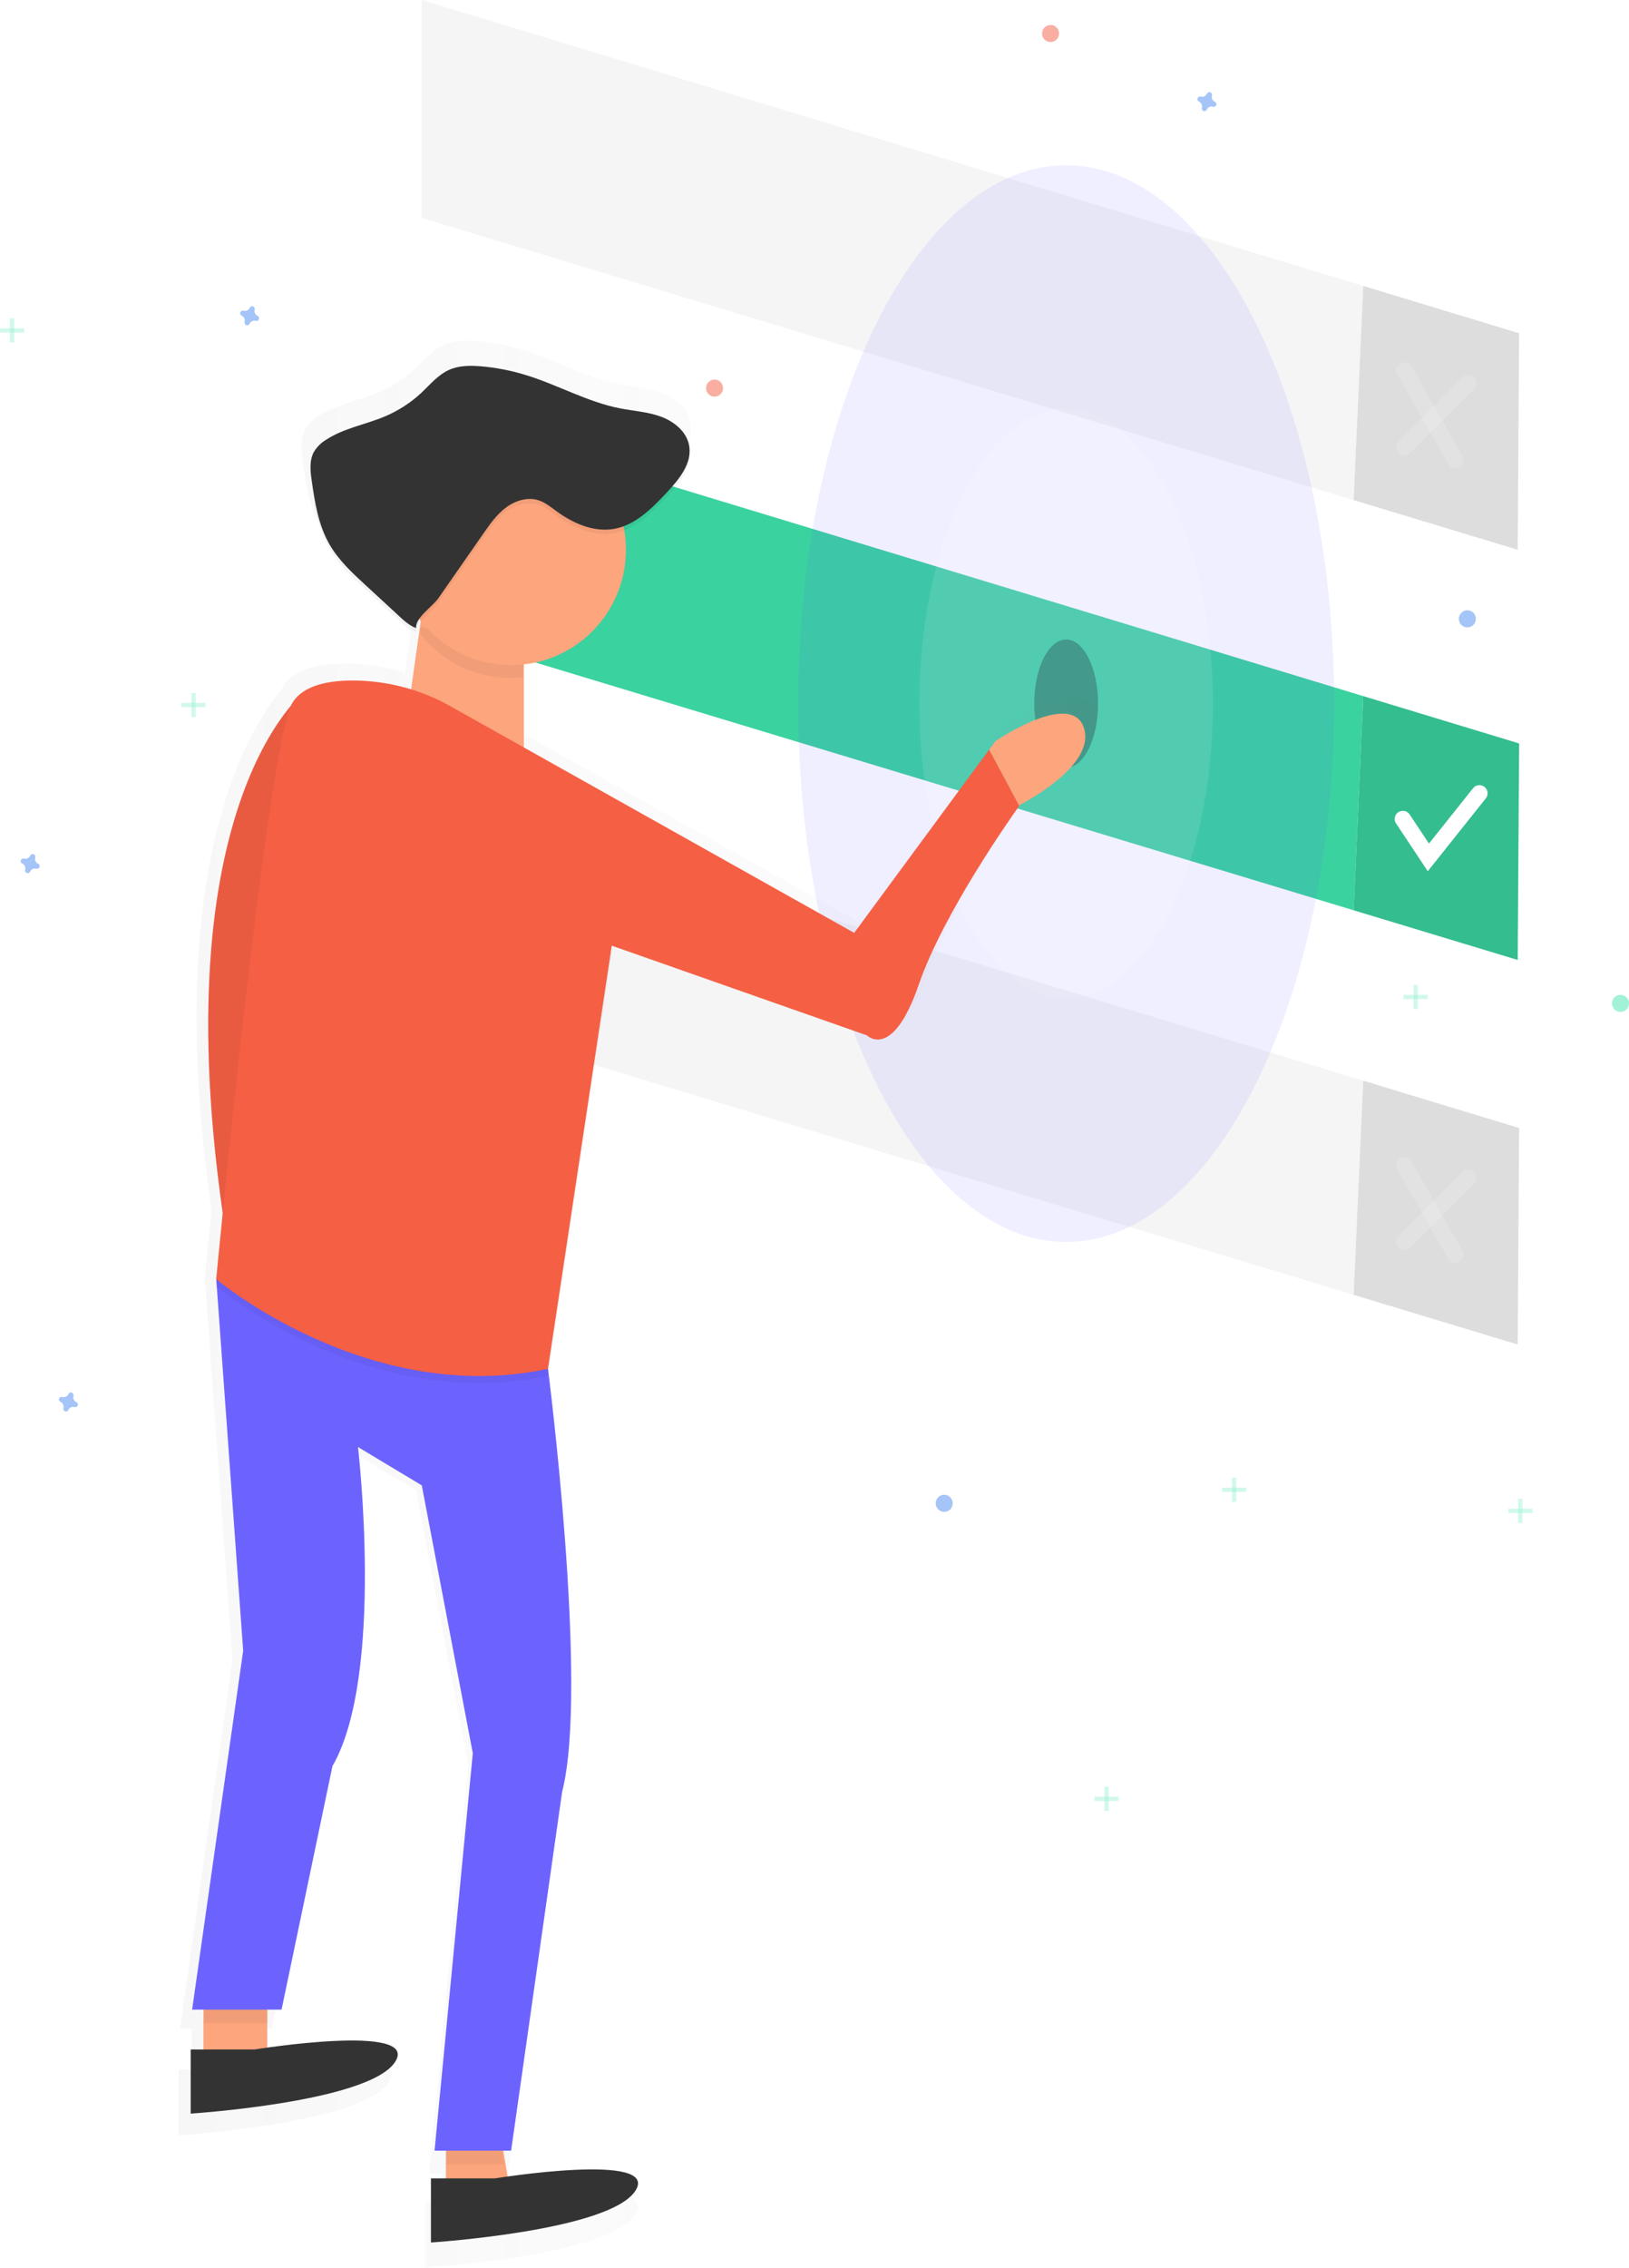 <svg width="700" height="974" viewBox="0 0 700 974" fill="none" xmlns="http://www.w3.org/2000/svg">
<path d="M71.111 20.33L4.123 0L0 91.982L70.494 113.316L71.111 20.33Z" transform="translate(581.677 122.811)" fill="#F5F5F5"/>
<path d="M0 0V93.593L400.433 214.793L404.555 122.811L0 0Z" transform="translate(181.247)" fill="#F5F5F5"/>
<path opacity="0.1" d="M71.111 20.33L4.123 0L0 91.982L70.494 113.316L71.111 20.33Z" transform="translate(581.677 122.811)" fill="black"/>
<path d="M71.111 20.33L4.123 0L0 91.982L70.494 113.316L71.111 20.33Z" transform="translate(581.677 298.99)" fill="#3AD29F"/>
<path d="M0 0V93.593L400.433 214.793L404.555 122.811L0 0Z" transform="translate(181.247 176.178)" fill="#3AD29F"/>
<path opacity="0.1" d="M71.111 20.33L4.123 0L0 91.982L70.494 113.316L71.111 20.33Z" transform="translate(581.677 298.99)" fill="black"/>
<path d="M0 11.021L10.963 27.532L32.901 0" transform="translate(602.825 340.729)" stroke="white" stroke-width="7" stroke-miterlimit="10" stroke-linecap="round"/>
<g opacity="0.4">
<path opacity="0.4" d="M0 0L21.938 38.54" transform="translate(603.432 159.047)" stroke="white" stroke-width="7" stroke-miterlimit="10" stroke-linecap="round"/>
<path opacity="0.4" d="M27.42 0L0 27.532" transform="translate(603.432 164.55)" stroke="white" stroke-width="7" stroke-miterlimit="10" stroke-linecap="round"/>
</g>
<path d="M71.111 20.33L4.123 0L0 91.982L70.494 113.316L71.111 20.33Z" transform="translate(581.677 464.161)" fill="#F5F5F5"/>
<path d="M0 0V93.593L400.433 214.793L404.555 122.811L0 0Z" transform="translate(181.247 341.349)" fill="#F5F5F5"/>
<path opacity="0.1" d="M71.111 20.33L4.123 0L0 91.982L70.494 113.316L71.111 20.33Z" transform="translate(581.677 464.161)" fill="black"/>
<g opacity="0.4">
<path opacity="0.4" d="M0 0L21.938 38.54" transform="translate(603.432 500.395)" stroke="white" stroke-width="7" stroke-miterlimit="10" stroke-linecap="round"/>
<path opacity="0.4" d="M27.42 0L0 27.532" transform="translate(603.432 505.899)" stroke="white" stroke-width="7" stroke-miterlimit="10" stroke-linecap="round"/>
</g>
<path opacity="0.3" d="M13.704 55.065C21.272 55.065 27.407 42.738 27.407 27.532C27.407 12.327 21.272 0 13.704 0C6.135 0 0 12.327 0 27.532C0 42.738 6.135 55.065 13.704 55.065Z" transform="translate(444.432 274.667)" fill="black"/>
<path opacity="0.1" d="M115.148 462.461C178.742 462.461 230.296 358.936 230.296 231.231C230.296 103.526 178.742 0 115.148 0C51.554 0 0 103.526 0 231.231C0 358.936 51.554 462.461 115.148 462.461Z" transform="translate(342.987 70.969)" fill="#6C63FF"/>
<path opacity="0.1" d="M63.049 253.259C97.871 253.259 126.099 196.565 126.099 126.63C126.099 56.694 97.871 0 63.049 0C28.228 0 0 56.694 0 126.63C0 196.565 28.228 253.259 63.049 253.259Z" transform="translate(395.085 175.571)" fill="white"/>
<g opacity="0.5">
<path opacity="0.5" d="M394.159 159.651C388.529 142.692 355.061 165.613 355.061 165.613L352.308 169.332L292.814 250.083L147.049 168.266V131.684C153.913 130.921 160.549 128.756 166.549 125.321C172.549 121.887 177.785 117.256 181.935 111.713C186.086 106.171 189.063 99.834 190.683 93.093C192.304 86.352 192.533 79.35 191.358 72.516C198.691 69.677 204.666 63.553 210.173 57.641C215.247 52.223 220.679 45.653 220.16 38.438C220.243 37.286 220.177 36.127 219.963 34.992C218.802 28.905 213.321 24.468 207.518 22.348C201.716 20.228 195.444 19.868 189.382 18.629C174.938 15.79 161.889 8.216 147.802 3.927C141.404 1.994 134.82 0.747 128.16 0.208C123.382 -0.189 118.407 -0.189 114.037 1.782C109.247 3.951 105.778 8.191 101.926 11.798C97.27 16.151 91.898 19.662 86.049 22.174C77.321 25.893 67.531 27.418 59.667 32.674C57.483 33.995 55.656 35.834 54.346 38.029C53.197 40.391 52.706 43.021 52.926 45.641C52.891 47.949 53.064 50.256 53.444 52.533C54.827 62.252 56.419 72.206 61.321 80.698C65.321 87.64 71.308 93.168 77.185 98.598L90.407 110.772C93.086 113.251 96.049 116.3 99.506 117.527C99.284 115.916 100.197 114.218 101.555 112.569L97.271 142.643C89.288 140.156 80.988 138.84 72.629 138.738C61.37 138.601 49.975 140.647 45.049 148.345C44.761 148.812 44.51 149.302 44.296 149.808C28.778 168.303 -6.79 228.203 14.123 373.687C12.333 391.489 11.259 402.759 11.259 402.759L11.383 404.544L11.259 405.895L11.506 406.092L23.148 566.713L0.63 725.016H5.63V742.607H0V770.868C0 770.868 78.197 765.85 90.123 748.258C100 733.667 50.84 739.396 33.815 741.774V730.952H34.123V724.99H40.062L62.58 617.576C85.728 577.397 73.864 476.827 73.864 476.827L102.012 493.785L124.481 611.946L107.617 787.207H112.617V799.455H106.049V827.719C106.049 827.719 184.247 822.697 196.173 805.11C206.049 790.518 156.913 796.244 139.889 798.625L138 787.207H141.444L163.988 628.904C175.099 586.015 159.95 460.165 157.95 444.048L185.827 258.896L185.432 258.363L185.827 255.748L298.432 295.342C298.432 295.342 309.691 306.648 321.271 273.028C332.086 241.616 361.752 199.505 365.592 194.138L365.999 193.567C365.999 193.567 399.788 176.609 394.159 159.651Z" transform="translate(76.753 146.281)" fill="url(#paint0_linear)"/>
</g>
<path d="M0 11.008V38.528H27.42V0L0 11.008Z" transform="translate(87.42 846.64)" fill="#FDA57D"/>
<path d="M0 5.504V38.54L27.407 33.036L21.926 0L0 5.504Z" transform="translate(191.604 907.194)" fill="#FDA57D"/>
<path d="M42.124 0C42.124 0 -23.308 49.239 8.927 241.941L42.124 0Z" transform="translate(89.469 296.374)" fill="#F55F44"/>
<path opacity="0.05" d="M42.124 0C42.124 0 -23.308 49.239 8.927 241.941L42.124 0Z" transform="translate(89.469 296.374)" fill="black"/>
<path opacity="0.05" d="M24.679 16.512L21.938 0L0 5.504V16.512H24.679Z" transform="translate(191.901 913.009)" fill="black"/>
<path opacity="0.05" d="M0 16.524H27.42V0L0 11.02V16.524Z" transform="translate(87.728 852.443)" fill="black"/>
<path d="M5.481 0L0 38.54L49.346 66.061V11.008L5.481 0Z" transform="translate(175.765 263.659)" fill="#FDA57D"/>
<path d="M0 313.828L21.938 159.666L10.358 0L152.913 38.54C152.913 38.54 170.53 175.571 159 220.223L137.074 374.387H104.173L120.617 203.711L98.691 88.659L71.271 72.185C71.271 72.185 82.852 170.116 60.308 209.215L38.432 313.828H0Z" transform="translate(82.556 549.325)" fill="#6C63FF"/>
<path d="M40.753 6.085C35.272 -10.427 2.679 11.899 2.679 11.899L0 15.543L12.938 39.679L13.346 39.121C13.346 39.121 46.234 22.597 40.753 6.085Z" transform="translate(424.999 306.504)" fill="#FDA57D"/>
<path opacity="0.05" d="M87.728 3.855C87.728 3.855 43.864 -7.773 32.901 9.359C21.938 26.491 0 257.177 0 257.177C0 257.177 65.185 312.229 142.555 295.717L169.975 114.035L87.728 3.855Z" transform="translate(92.901 295.27)" fill="black"/>
<path d="M274.16 108.401L100.852 11.163C88.291 4.065 74.164 0.23 59.753 0.006C48.79 -0.13 37.691 1.866 32.901 9.353C21.938 26.485 0 257.108 0 257.108C0 257.108 65.185 312.161 142.555 295.649L169.975 113.893L279.641 152.433C279.641 152.433 290.604 163.441 301.864 130.715C312.395 100.12 341.283 59.125 345.073 53.857L332.135 29.721L274.16 108.401Z" transform="translate(92.901 292.276)" fill="#F55F44"/>
<path opacity="0.05" d="M0 3.05C4.611 8.963 10.502 13.744 17.227 17.031C23.953 20.317 31.335 22.022 38.815 22.016C40.646 22.014 42.476 21.91 44.296 21.706V11.008L0.432 0L0 3.05Z" transform="translate(180.506 269.151)" fill="black"/>
<path d="M49.346 99.097C76.598 99.097 98.691 76.913 98.691 49.548C98.691 22.184 76.598 0 49.346 0C22.093 0 0 22.184 0 49.548C0 76.913 22.093 99.097 49.346 99.097Z" transform="translate(170.284 186.579)" fill="#FDA57D"/>
<path d="M0 3.855V31.388C0 31.388 76.148 26.491 87.728 9.359C99.308 -7.773 27.42 3.855 27.42 3.855H0Z" transform="translate(81.938 876.416)" fill="#333333"/>
<path d="M0 3.855V31.388C0 31.388 76.148 26.491 87.728 9.359C99.308 -7.773 27.42 3.855 27.42 3.855H0Z" transform="translate(185.185 931.778)" fill="#333333"/>
<path opacity="0.05" d="M54.9 99.868L74.184 72.162C77.036 68.059 79.962 63.882 83.962 60.881C87.962 57.882 93.27 56.208 98.011 57.745C100.875 58.675 103.258 60.658 105.69 62.431C112.888 67.687 121.739 71.592 130.542 70.005C139.715 68.344 146.764 61.154 153.147 54.336C158.443 48.683 164.135 41.741 162.677 34.117C161.542 28.192 156.209 23.878 150.554 21.808C144.9 19.738 138.801 19.403 132.9 18.238C118.838 15.473 106.122 8.097 92.406 3.92C86.177 2.004 79.762 0.757 73.27 0.201C68.616 -0.183 63.764 -0.183 59.517 1.738C54.851 3.845 51.468 7.936 47.727 11.494C43.193 15.728 37.964 19.142 32.27 21.585C23.777 25.229 14.283 26.692 6.579 31.812C4.456 33.1 2.679 34.892 1.406 37.031C-0.569 40.749 -0.063 45.187 0.53 49.328C1.875 58.786 3.419 68.48 8.196 76.749C12.098 83.505 17.913 88.897 23.653 94.178L36.53 106.042C39.135 108.447 42.024 111.422 45.394 112.624C44.789 108.36 52.468 103.401 54.9 99.868Z" transform="translate(133.433 158.969)" fill="black"/>
<path d="M54.9 99.868L74.184 72.162C77.036 68.059 79.962 63.882 83.962 60.881C87.962 57.882 93.27 56.208 98.011 57.745C100.875 58.675 103.258 60.658 105.69 62.431C112.888 67.687 121.739 71.592 130.542 70.005C139.715 68.344 146.764 61.154 153.147 54.336C158.443 48.683 164.135 41.741 162.677 34.117C161.542 28.192 156.209 23.878 150.554 21.808C144.9 19.738 138.801 19.403 132.9 18.238C118.838 15.473 106.122 8.097 92.406 3.92C86.177 2.004 79.762 0.757 73.27 0.201C68.616 -0.183 63.764 -0.183 59.517 1.738C54.851 3.845 51.468 7.936 47.727 11.494C43.194 15.732 37.965 19.15 32.27 21.597C23.777 25.242 14.283 26.704 6.579 31.824C4.456 33.112 2.679 34.905 1.406 37.043C-0.569 40.762 -0.063 45.2 0.53 49.34C1.875 58.799 3.419 68.493 8.196 76.761C12.098 83.517 17.913 88.91 23.653 94.191L36.53 106.054C39.135 108.459 42.024 111.434 45.394 112.637C44.789 108.372 52.468 103.351 54.9 99.868Z" transform="translate(133.433 157.134)" fill="#333333"/>
<g opacity="0.5">
<path opacity="0.5" d="M1.827 0H0V10.401H1.827V0Z" transform="translate(4.26 136.72)" fill="#47E6B1"/>
<path opacity="0.5" d="M1.835 0H0V10.358H1.835V0Z" transform="translate(10.358 140.997) rotate(90)" fill="#47E6B1"/>
</g>
<g opacity="0.5">
<path opacity="0.5" d="M1.827 0H0V10.401H1.827V0Z" transform="translate(652.406 643.733)" fill="#47E6B1"/>
<path opacity="0.5" d="M1.835 0H0V10.358H1.835V0Z" transform="translate(658.506 648.011) rotate(90)" fill="#47E6B1"/>
</g>
<g opacity="0.5">
<path opacity="0.5" d="M1.827 0H0V10.401H1.827V0Z" transform="translate(607.395 423.016)" fill="#47E6B1"/>
<path opacity="0.5" d="M1.835 0H0V10.358H1.835V0Z" transform="translate(613.491 427.294) rotate(90)" fill="#47E6B1"/>
</g>
<g opacity="0.5">
<path opacity="0.5" d="M1.827 0H0V10.401H1.827V0Z" transform="translate(529.418 634.674)" fill="#47E6B1"/>
<path opacity="0.5" d="M1.835 0H0V10.358H1.835V0Z" transform="translate(535.518 638.948) rotate(90)" fill="#47E6B1"/>
</g>
<g opacity="0.5">
<path opacity="0.5" d="M1.827 0H0V10.401H1.827V0Z" transform="translate(474.592 767.416)" fill="#47E6B1"/>
<path opacity="0.5" d="M1.835 0H0V10.358H1.835V0Z" transform="translate(480.677 771.701) rotate(90)" fill="#47E6B1"/>
</g>
<g opacity="0.5">
<path opacity="0.5" d="M1.827 0H0V10.401H1.827V0Z" transform="translate(82.247 297.601)" fill="#47E6B1"/>
<path opacity="0.5" d="M1.835 0H0V10.358H1.835V0Z" transform="translate(88.333 301.891) rotate(90)" fill="#47E6B1"/>
</g>
<path opacity="0.5" d="M7.5 4.147C6.998 3.925 6.596 3.526 6.368 3.025C6.14 2.525 6.104 1.958 6.265 1.432C6.275 1.349 6.275 1.266 6.265 1.184C6.277 0.944 6.212 0.706 6.08 0.506C5.948 0.305 5.756 0.152 5.531 0.069C5.307 -0.014 5.062 -0.022 4.832 0.044C4.602 0.111 4.399 0.25 4.253 0.44C4.203 0.509 4.162 0.584 4.13 0.663C3.909 1.167 3.511 1.571 3.013 1.8C2.514 2.028 1.949 2.065 1.426 1.903H1.179C0.94 1.891 0.703 1.956 0.504 2.089C0.304 2.221 0.152 2.414 0.069 2.64C-0.014 2.865 -0.022 3.111 0.044 3.342C0.11 3.573 0.249 3.777 0.438 3.923C0.507 3.973 0.582 4.015 0.66 4.047C1.162 4.269 1.565 4.668 1.792 5.169C2.02 5.669 2.057 6.236 1.895 6.762C1.885 6.845 1.885 6.928 1.895 7.01C1.883 7.25 1.948 7.488 2.08 7.688C2.212 7.889 2.404 8.041 2.629 8.124C2.854 8.207 3.099 8.216 3.329 8.15C3.559 8.083 3.761 7.944 3.907 7.754C3.957 7.685 3.999 7.61 4.031 7.531C4.252 7.027 4.649 6.623 5.148 6.394C5.646 6.166 6.211 6.129 6.735 6.291H6.981C7.22 6.303 7.457 6.238 7.657 6.105C7.856 5.973 8.008 5.78 8.091 5.554C8.174 5.329 8.183 5.082 8.116 4.852C8.05 4.621 7.912 4.417 7.722 4.27C7.653 4.22 7.579 4.179 7.5 4.147Z" transform="translate(103.191 131.533)" fill="#4D8AF0"/>
<path opacity="0.5" d="M7.5 4.147C6.998 3.925 6.596 3.526 6.368 3.025C6.14 2.525 6.104 1.958 6.265 1.432C6.275 1.349 6.275 1.266 6.265 1.184C6.277 0.944 6.212 0.706 6.08 0.506C5.948 0.305 5.756 0.152 5.531 0.069C5.307 -0.014 5.062 -0.022 4.832 0.044C4.602 0.111 4.399 0.25 4.253 0.44C4.203 0.509 4.162 0.584 4.13 0.663C3.909 1.167 3.511 1.571 3.013 1.8C2.514 2.028 1.949 2.065 1.426 1.903H1.179C0.94 1.891 0.703 1.956 0.504 2.089C0.304 2.221 0.152 2.414 0.069 2.64C-0.014 2.865 -0.022 3.111 0.044 3.342C0.11 3.573 0.249 3.777 0.438 3.923C0.507 3.973 0.582 4.015 0.66 4.047C1.162 4.269 1.565 4.668 1.792 5.169C2.02 5.669 2.056 6.236 1.895 6.762C1.885 6.845 1.885 6.928 1.895 7.01C1.883 7.25 1.948 7.488 2.08 7.688C2.212 7.889 2.404 8.041 2.629 8.124C2.854 8.207 3.099 8.216 3.329 8.15C3.559 8.083 3.761 7.944 3.907 7.754C3.957 7.685 3.999 7.61 4.031 7.531C4.252 7.027 4.649 6.623 5.148 6.394C5.646 6.166 6.211 6.129 6.734 6.291H6.981C7.22 6.303 7.457 6.238 7.657 6.105C7.856 5.973 8.008 5.78 8.091 5.554C8.174 5.329 8.183 5.082 8.116 4.852C8.05 4.621 7.912 4.417 7.722 4.27C7.653 4.221 7.579 4.179 7.5 4.147Z" transform="translate(514.536 39.564)" fill="#4D8AF0"/>
<path opacity="0.5" d="M7.5 4.147C6.998 3.925 6.596 3.526 6.368 3.025C6.14 2.525 6.104 1.958 6.265 1.432C6.275 1.349 6.275 1.266 6.265 1.184C6.277 0.944 6.212 0.706 6.08 0.506C5.948 0.305 5.756 0.152 5.531 0.069C5.307 -0.014 5.062 -0.022 4.832 0.044C4.602 0.111 4.399 0.25 4.253 0.44C4.203 0.509 4.162 0.584 4.13 0.663C3.909 1.167 3.511 1.571 3.013 1.8C2.514 2.028 1.949 2.065 1.426 1.903H1.179C0.94 1.891 0.703 1.956 0.504 2.089C0.304 2.221 0.152 2.414 0.069 2.64C-0.014 2.865 -0.022 3.111 0.044 3.342C0.11 3.573 0.249 3.777 0.438 3.923C0.507 3.973 0.582 4.015 0.66 4.047C1.162 4.269 1.565 4.668 1.792 5.169C2.02 5.669 2.057 6.236 1.895 6.762C1.885 6.845 1.885 6.928 1.895 7.01C1.883 7.25 1.948 7.488 2.08 7.688C2.212 7.889 2.404 8.041 2.629 8.124C2.854 8.207 3.099 8.216 3.329 8.15C3.559 8.083 3.761 7.944 3.907 7.754C3.957 7.685 3.999 7.61 4.031 7.531C4.252 7.027 4.649 6.623 5.148 6.394C5.646 6.166 6.211 6.129 6.734 6.291H6.981C7.22 6.303 7.457 6.238 7.657 6.105C7.856 5.973 8.008 5.78 8.091 5.554C8.174 5.329 8.183 5.082 8.116 4.852C8.05 4.621 7.912 4.417 7.722 4.27C7.653 4.221 7.579 4.179 7.5 4.147Z" transform="translate(8.883 366.842)" fill="#4D8AF0"/>
<path opacity="0.5" d="M7.5 4.147C6.998 3.925 6.596 3.526 6.368 3.025C6.14 2.525 6.104 1.958 6.265 1.432C6.275 1.349 6.275 1.266 6.265 1.184C6.277 0.944 6.212 0.706 6.08 0.506C5.948 0.305 5.756 0.152 5.531 0.069C5.307 -0.014 5.062 -0.022 4.832 0.044C4.602 0.111 4.399 0.25 4.253 0.44C4.203 0.509 4.162 0.584 4.13 0.663C3.909 1.167 3.511 1.571 3.013 1.8C2.514 2.028 1.949 2.065 1.426 1.903H1.179C0.94 1.891 0.703 1.956 0.504 2.089C0.304 2.221 0.152 2.414 0.069 2.64C-0.014 2.865 -0.022 3.111 0.044 3.342C0.11 3.573 0.249 3.777 0.438 3.923C0.507 3.973 0.582 4.015 0.66 4.047C1.162 4.269 1.565 4.668 1.792 5.169C2.02 5.669 2.056 6.236 1.895 6.762C1.885 6.845 1.885 6.928 1.895 7.01C1.883 7.25 1.948 7.488 2.08 7.688C2.212 7.889 2.404 8.041 2.629 8.124C2.854 8.207 3.099 8.216 3.329 8.15C3.559 8.083 3.761 7.944 3.907 7.754C3.957 7.685 3.999 7.61 4.031 7.531C4.252 7.027 4.649 6.623 5.148 6.394C5.646 6.166 6.211 6.129 6.734 6.291H6.981C7.22 6.303 7.457 6.238 7.657 6.105C7.856 5.973 8.008 5.78 8.091 5.554C8.174 5.329 8.183 5.082 8.116 4.852C8.05 4.621 7.912 4.417 7.722 4.27C7.653 4.221 7.579 4.179 7.5 4.147Z" transform="translate(25.327 598.073)" fill="#4D8AF0"/>
<path opacity="0.5" d="M3.654 7.339C5.673 7.339 7.309 5.696 7.309 3.669C7.309 1.643 5.673 0 3.654 0C1.636 0 0 1.643 0 3.669C0 5.696 1.636 7.339 3.654 7.339Z" transform="translate(303.395 163.026)" fill="#F55F44"/>
<path opacity="0.5" d="M3.654 7.339C5.673 7.339 7.309 5.696 7.309 3.669C7.309 1.643 5.673 0 3.654 0C1.636 0 0 1.643 0 3.669C0 5.696 1.636 7.339 3.654 7.339Z" transform="translate(402.085 642.011)" fill="#4D8AF0"/>
<path opacity="0.5" d="M3.654 7.339C5.673 7.339 7.309 5.696 7.309 3.669C7.309 1.643 5.673 0 3.654 0C1.636 0 0 1.643 0 3.669C0 5.696 1.636 7.339 3.654 7.339Z" transform="translate(626.888 262.122)" fill="#4D8AF0"/>
<path opacity="0.5" d="M3.654 7.339C5.672 7.339 7.309 5.696 7.309 3.669C7.309 1.643 5.672 0 3.654 0C1.636 0 0 1.643 0 3.669C0 5.696 1.636 7.339 3.654 7.339Z" transform="translate(692.691 427.294)" fill="#47E6B1"/>
<path opacity="0.5" d="M3.654 7.339C5.673 7.339 7.309 5.696 7.309 3.669C7.309 1.643 5.673 0 3.654 0C1.636 0 0 1.643 0 3.669C0 5.696 1.636 7.339 3.654 7.339Z" transform="translate(447.777 10.711)" fill="#F55F44"/>
<defs>
<linearGradient id="paint0_linear" x2="1" gradientUnits="userSpaceOnUse" gradientTransform="translate(0.012 17.501) scale(394.777 396.4)">
<stop stop-color="#808080" stop-opacity="0.25"/>
<stop offset="0.54" stop-color="#808080" stop-opacity="0.12"/>
<stop offset="1" stop-color="#808080" stop-opacity="0.1"/>
</linearGradient>
</defs>
</svg>
